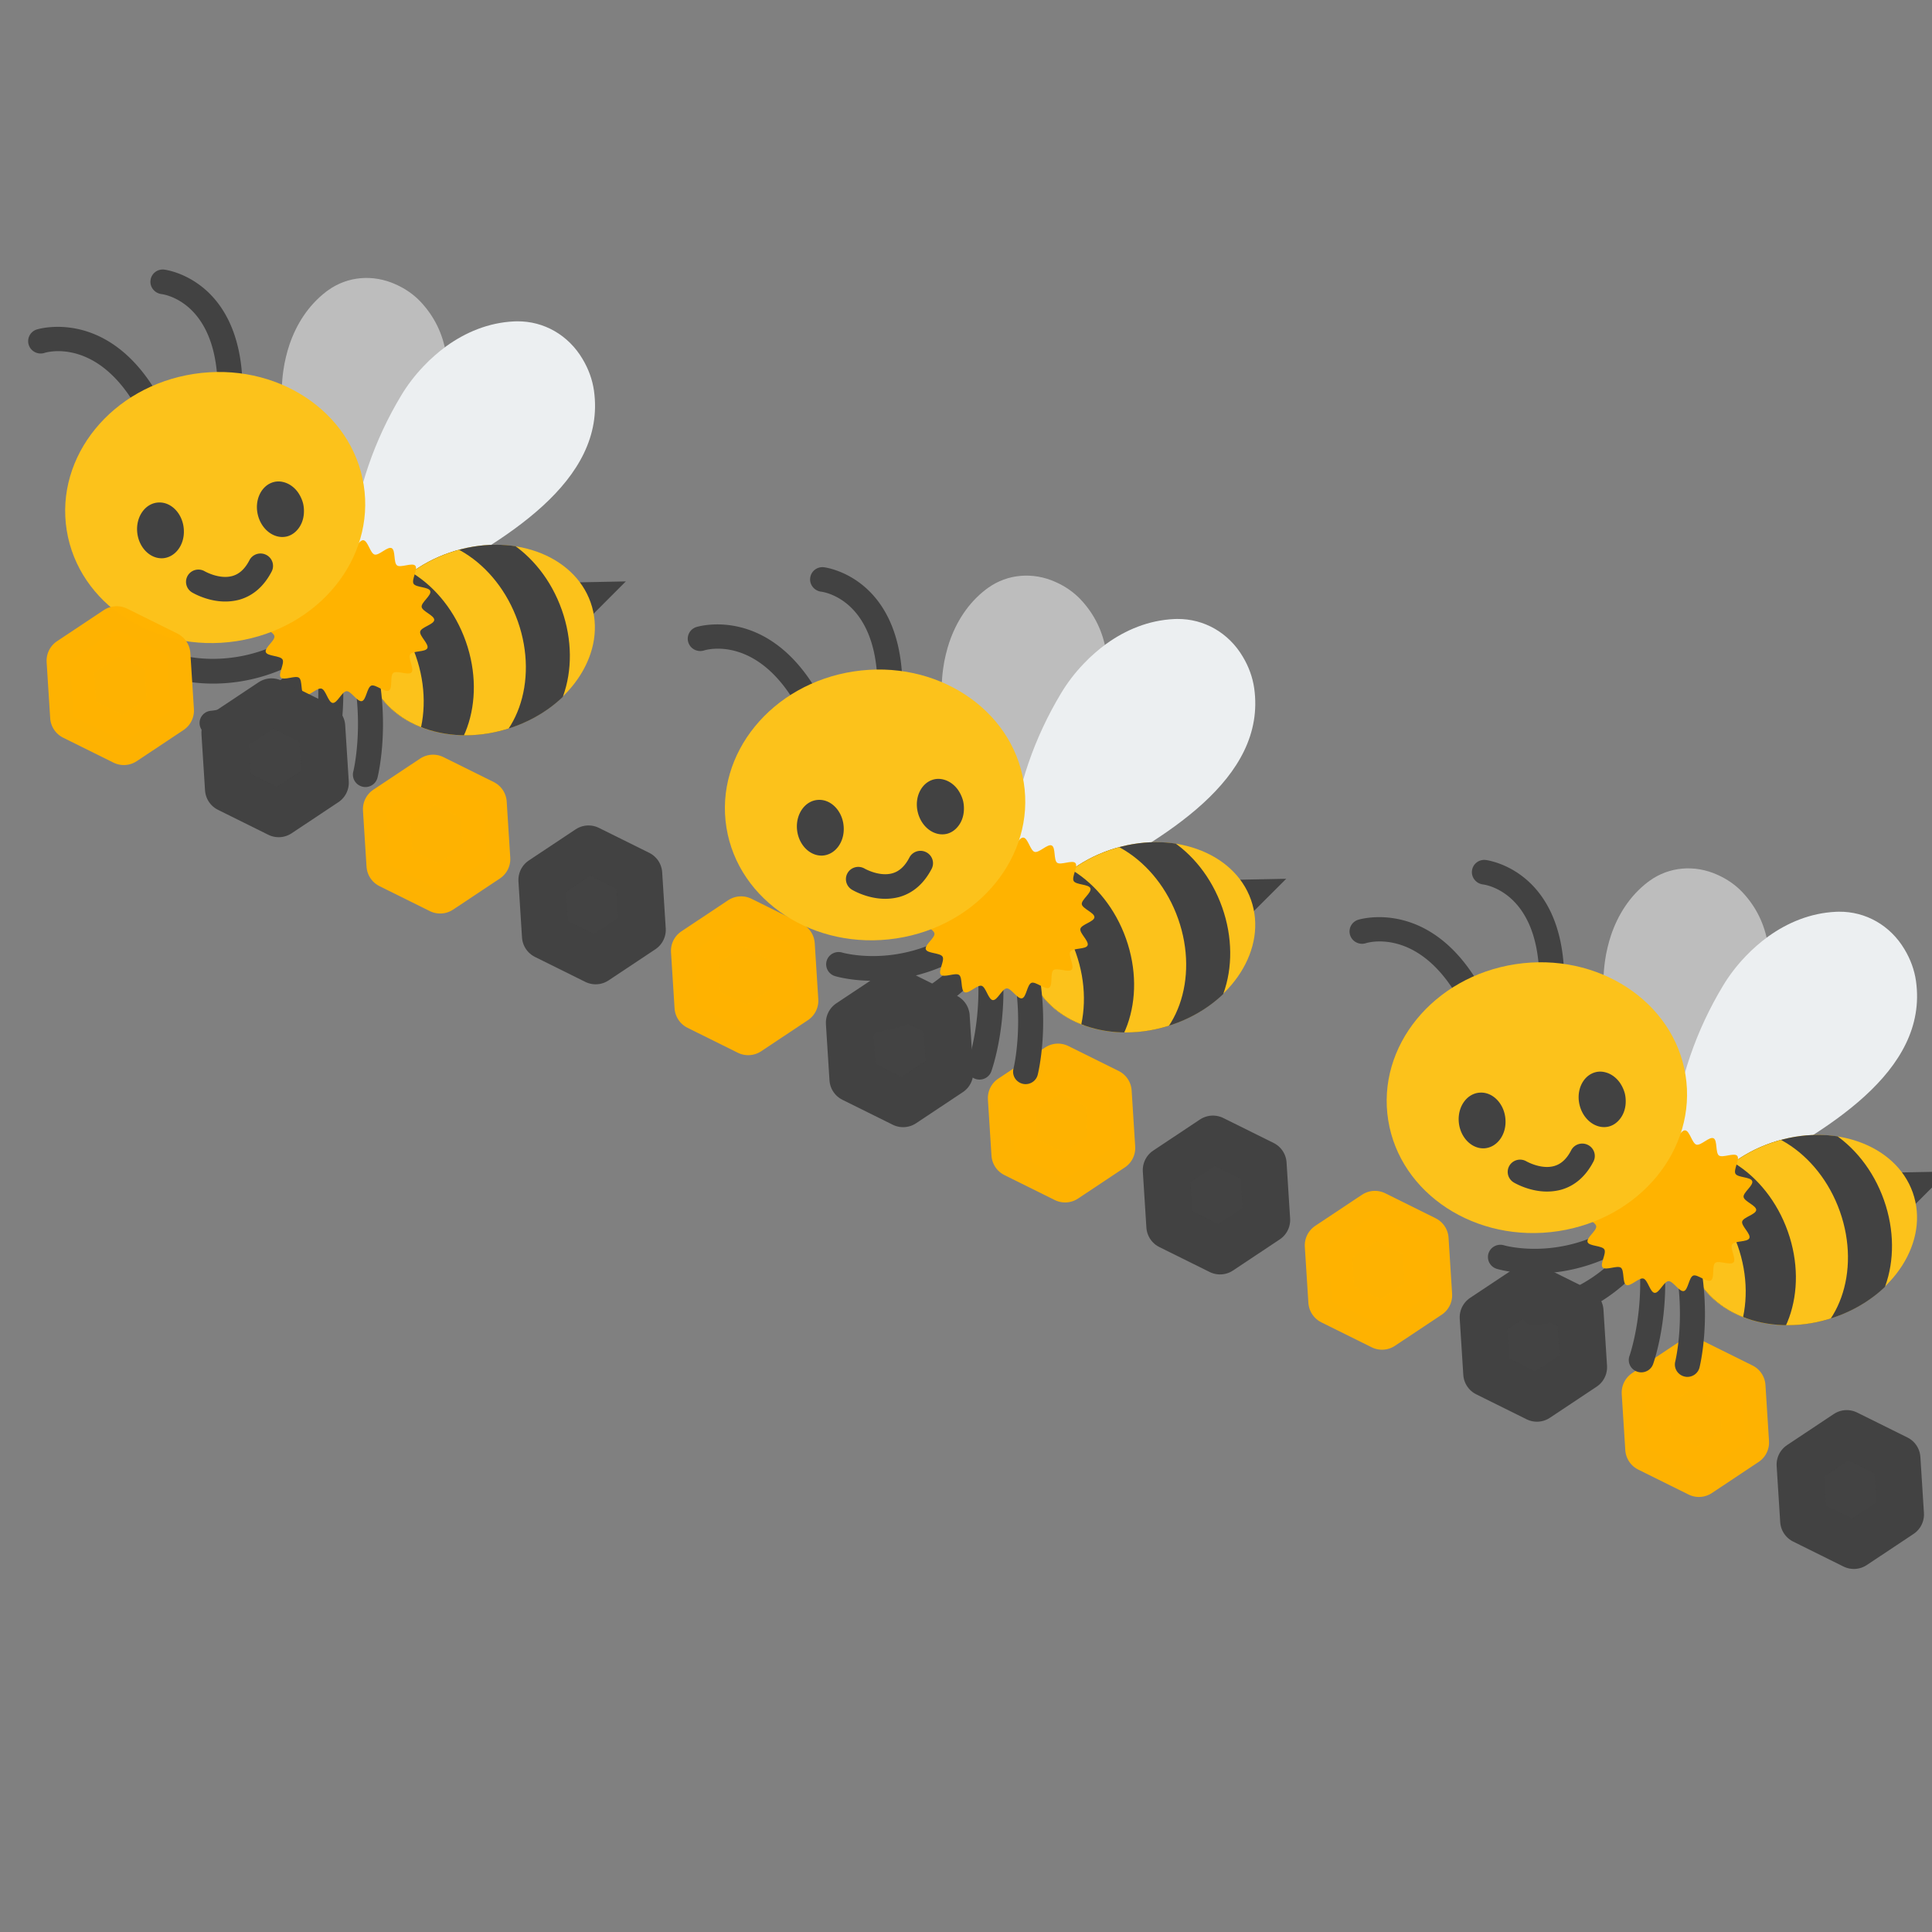 <?xml version="1.0" encoding="UTF-8" standalone="no"?>
<svg
   xmlns:dc="http://purl.org/dc/elements/1.1/"
   xmlns:cc="http://creativecommons.org/ns#"
   xmlns:rdf="http://www.w3.org/1999/02/22-rdf-syntax-ns#"
   xmlns:svg="http://www.w3.org/2000/svg"
   xmlns="http://www.w3.org/2000/svg"
   xmlns:xlink="http://www.w3.org/1999/xlink"
   xmlns:sodipodi="http://sodipodi.sourceforge.net/DTD/sodipodi-0.dtd"
   xmlns:inkscape="http://www.inkscape.org/namespaces/inkscape"
   width="1640.721"
   height="1640.721"
   version="1.1"
   id="svg36"
   sodipodi:docname="honeybee_b.svg"
   inkscape:version="0.92.3 (2405546, 2018-03-11)">
  <rect width="100%" height="100%" fill="#808080" stroke="none"/>
  <sodipodi:namedview
     pagecolor="#ffffff"
     bordercolor="#666666"
     borderopacity="1"
     objecttolerance="10"
     gridtolerance="10"
     guidetolerance="10"
     inkscape:pageopacity="0"
     inkscape:pageshadow="2"
     inkscape:window-width="1853"
     inkscape:window-height="1025"
     id="namedview38"
     showgrid="false"
     fit-margin-top="0"
     fit-margin-left="0"
     fit-margin-right="0"
     fit-margin-bottom="0"
     inkscape:zoom="0.32593203"
     inkscape:cx="-79.244672"
     inkscape:cy="688.39397"
     inkscape:window-x="67"
     inkscape:window-y="27"
     inkscape:window-maximized="1"
     inkscape:current-layer="g1225">
    <inkscape:grid
       type="xygrid"
       id="grid1001"
       originx="140.072"
       originy="-66.648" />
  </sodipodi:namedview>
  <defs
     id="defs5">
    <clipPath
       id="c">
      <use
         xlink:href="#e"
         id="use2"
         x="0"
         y="0"
         width="100%"
         height="100%"
         transform="matrix(1.24,0,0,1.202,-28.785,-1607.362)" />
    </clipPath>
    <clipPath
       id="c-7">
      <ellipse
         style="fill:#fcc21b"
         transform="rotate(-25.163)"
         ry="18.78"
         rx="23.42"
         cy="116.935"
         cx="52.967"
         id="use2-6" />
    </clipPath>
    <clipPath
       id="c-76">
      <ellipse
         id="use2-7"
         cx="52.967"
         cy="116.935"
         rx="23.42"
         ry="18.78"
         transform="rotate(-25.163)"
         style="fill:#fcc21b;stroke-width:1" />
    </clipPath>
    <clipPath
       id="c-0">
      <ellipse
         id="use2-9"
         cx="52.967"
         cy="116.935"
         rx="23.42"
         ry="18.78"
         transform="rotate(-25.163)"
         style="fill:#fcc21b;stroke-width:1" />
    </clipPath>
    <clipPath
       id="c-4">
      <ellipse
         id="use2-4"
         cx="52.967"
         cy="116.935"
         rx="23.42"
         ry="18.78"
         transform="rotate(-25.163)"
         style="fill:#fcc21b;stroke-width:1" />
    </clipPath>
    <clipPath
       id="c-8">
      <use
         xlink:href="#e-3"
         id="use2-5"
         x="0"
         y="0"
         width="100%"
         height="100%"
         transform="matrix(1.24,0,0,1.202,-28.785,-1607.362)" />
    </clipPath>
    <clipPath
       id="c-48">
      <use
         xlink:href="#e-30"
         id="use2-8"
         x="0"
         y="0"
         width="100%"
         height="100%"
         transform="matrix(1.24,0,0,1.202,-28.785,-1607.362)" />
    </clipPath>
    <clipPath
       id="c-48-2">
      <ellipse
         style="fill:#fcc21b;stroke-width:1"
         transform="rotate(-25.163)"
         ry="18.78"
         rx="23.42"
         cy="116.935"
         cx="52.968"
         id="use2-8-4" />
    </clipPath>
  </defs>
  <g
     id="g1225"
     transform="matrix(9.925,0,0,9.925,198.383,-13063.53)">
    <g
       id="g3164"
       transform="translate(0.618,-22.571)">
      <g
         transform="matrix(0.353,0.394,-0.377,0.338,522.246,864.395)"
         id="g2086">
        <g
           transform="matrix(0.919,-0.411,0.378,0.919,-515.532,196.194)"
           id="g2068">
          <g
             transform="matrix(0.946,-0.338,0.31,0.946,-425.095,100.881)"
             id="g2369">
            <path
               transform="translate(-4.8488239e-6,4.5118193e-6)"
               d="m 119.592,1401.036 -3.315,-5.84 8.728,-1.148 z m -74.213,-25.948 c -0.645,0 -1.275,-0.316 -1.67,-0.907 -7.881,-11.938 -16.077,-8.195 -16.158,-8.153 -1.008,0.482 -2.21,0.033 -2.678,-1.007 a 2.017,2.081 0 0 1 0.976,-2.762 c 0.113,-0.05 11.406,-5.241 21.191,9.584 a 2.012,2.075 0 0 1 -1.662,3.245 z m 12.584,-4.825 c -1,0 -1.871,-0.765 -2.001,-1.822 -1.734,-14.093 -10.229,-14.359 -10.592,-14.368 -1.105,-0.017 -2.009,-0.948 -2.001,-2.088 0,-1.14 0.887,-2.063 1.992,-2.071 0.202,0 12.398,0.175 14.601,17.995 0.137,1.14 -0.637,2.18 -1.75,2.329 -0.081,0.025 -0.161,0.025 -0.25,0.025 z"
               id="path7"
               inkscape:connector-curvature="0"
               style="fill:#424242;stroke-width:0.819" />
            <path
               style="fill:#bdbdbd;stroke-width:0.819"
               inkscape:connector-curvature="0"
               id="path9"
               d="m 72.144,1350.454 c 2.904,-2.687 6.929,-3.511 10.769,-2.188 1.646,0.557 3.09,1.389 4.308,2.479 10.196,9.143 4.695,26.165 -0.274,39.833 -0.032,0.083 -2.267,7.046 -4.671,7.587 -1.96,0.441 -4.235,-2.571 -4.235,-2.571 -0.105,-0.1 -2.525,-3.311 -2.791,-3.744 -4.316,-6.506 -7.195,-13.735 -8.583,-21.497 -0.307,-1.722 -0.452,-3.627 -0.379,-5.615 0.024,-0.765 0.081,-1.539 0.186,-2.313 0.089,-0.724 0.21,-1.448 0.363,-2.163 0.758,-3.453 2.307,-6.838 4.993,-9.509 z" />
            <path
               style="fill:#eceff1;stroke-width:0.819"
               inkscape:connector-curvature="0"
               id="path11"
               d="m 103.088,1352.31 c 4.324,-0.524 8.502,1.398 11.18,5.15 1.154,1.597 1.944,3.319 2.38,5.116 3.598,15.083 -12.027,26.955 -25.079,36.114 -0.081,0.058 -6.453,4.925 -8.986,3.819 -2.057,-0.898 -2.259,-5.158 -2.259,-5.158 -0.032,-0.158 -0.234,-4.692 -0.21,-5.258 0.121,-8.785 2.001,-17.288 5.574,-25.274 0.791,-1.772 1.847,-3.611 3.154,-5.366 0.5,-0.682 1.033,-1.348 1.613,-1.988 0.532,-0.599 1.089,-1.181 1.678,-1.73 2.839,-2.646 6.365,-4.7 10.479,-5.358 z" />
            <ellipse
               style="fill:#fcc21b;stroke-width:0.819"
               transform="matrix(0.9,-0.436,0.415,0.91,0,0)"
               ry="15.539"
               rx="19"
               cy="1310.644"
               cx="-490.362"
               id="e" />
            <g
               transform="matrix(0.807,0,0,0.832,23.22,1337.226)"
               id="g22"
               clip-path="url(#c)">
              <ellipse
                 style="fill:#424242"
                 id="ellipse14"
                 transform="rotate(-25.163)"
                 ry="23.42"
                 rx="18.78"
                 cy="116.728"
                 cx="52.291" />
              <ellipse
                 style="fill:#fcc21b"
                 id="ellipse16"
                 transform="rotate(-25.163)"
                 ry="23.42"
                 rx="18.78"
                 cy="116.041"
                 cx="43.179" />
              <ellipse
                 style="fill:#424242"
                 id="ellipse18"
                 transform="rotate(-25.163)"
                 ry="23.42"
                 rx="18.78"
                 cy="116.483"
                 cx="31.966" />
              <ellipse
                 style="fill:#fcc21b"
                 id="ellipse20"
                 transform="rotate(-25.163)"
                 ry="23.42"
                 rx="18.78"
                 cy="115.902"
                 cx="21.511" />
            </g>
            <path
               style="fill:#424242;stroke-width:0.819"
               inkscape:connector-curvature="0"
               id="path24"
               d="m 57.423,1418.723 c -1.984,0 -3.227,-0.241 -3.364,-0.266 a 2.02,2.083 0 0 1 -1.589,-2.446 2.022,2.086 0 0 1 2.364,-1.639 c 0.129,0.025 7.986,1.448 16.053,-4.151 0.92,-0.64 2.178,-0.391 2.799,0.566 0.621,0.957 0.379,2.246 -0.549,2.887 -6.147,4.268 -12.124,5.05 -15.714,5.05 z" />
            <path
               style="fill:#424242;stroke-width:0.819"
               inkscape:connector-curvature="0"
               id="path26"
               d="m 60.762,1427.292 c -0.96,0 -1.807,-0.707 -1.984,-1.714 -0.194,-1.131 0.532,-2.205 1.621,-2.413 0.129,-0.025 7.946,-1.647 13.487,-9.875 a 2.013,2.076 0 0 1 2.807,-0.524 c 0.912,0.657 1.145,1.947 0.508,2.895 -6.55,9.734 -15.698,11.531 -16.085,11.597 -0.113,0.025 -0.234,0.033 -0.355,0.033 z" />
            <path
               style="fill:#424242;stroke-width:0.819"
               inkscape:connector-curvature="0"
               id="path28"
               d="m 78.839,1433.291 a 2.013,2.077 0 0 1 -1.96,-2.571 c 0.024,-0.117 1.815,-7.995 -0.339,-17.687 a 2.017,2.08 0 0 1 1.517,-2.496 2.017,2.08 0 0 1 2.42,1.564 c 2.388,10.724 0.411,19.251 0.331,19.609 a 2.038,2.101 0 0 1 -1.968,1.581 z m 7.494,-0.058 c -0.097,0 -0.194,-0.01 -0.29,-0.025 a 2.019,2.082 0 0 1 -1.71,-2.354 c 0.016,-0.1 1.049,-8.128 -2.025,-17.57 -0.355,-1.09 0.218,-2.271 1.275,-2.637 1.065,-0.366 2.202,0.225 2.557,1.315 3.396,10.432 2.243,19.118 2.194,19.476 a 2.034,2.097 0 0 1 -2.001,1.797 z" />
            <path
               style="fill:#ffb300;stroke-width:0.819"
               inkscape:connector-curvature="0"
               id="path30"
               d="m 90.859,1398.216 c -0.444,-0.624 0.508,-2.546 -0.024,-3.053 -0.549,-0.516 -2.315,0.657 -2.944,0.275 -0.637,-0.391 -0.468,-2.546 -1.162,-2.804 -0.694,-0.258 -1.904,1.506 -2.638,1.381 -0.726,-0.125 -1.307,-2.205 -2.049,-2.205 -0.734,0 -1.299,2.088 -2.033,2.221 -0.718,0.125 -1.92,-1.647 -2.63,-1.398 -0.686,0.241 -0.589,2.404 -1.258,2.77 -0.645,0.349 -2.315,-0.965 -2.92,-0.507 -0.605,0.458 0.113,2.496 -0.395,3.028 -0.532,0.549 -2.509,-0.191 -2.936,0.416 -0.444,0.624 0.847,2.338 0.516,3.003 -0.339,0.691 -2.436,0.624 -2.662,1.348 -0.226,0.732 1.533,1.922 1.436,2.671 -0.097,0.757 -2.097,1.431 -2.065,2.188 0.032,0.765 2.081,1.231 2.251,1.972 0.169,0.74 -1.436,2.122 -1.121,2.82 0.307,0.682 2.372,0.308 2.815,0.932 0.444,0.624 -0.508,2.546 0.024,3.053 0.549,0.516 2.315,-0.657 2.944,-0.275 0.637,0.391 0.468,2.546 1.162,2.804 0.694,0.258 1.904,-1.506 2.638,-1.381 0.726,0.125 1.307,2.205 2.049,2.205 0.734,0 1.299,-2.088 2.033,-2.221 0.718,-0.125 1.92,1.647 2.63,1.398 0.686,-0.241 0.589,-2.404 1.258,-2.77 0.645,-0.349 2.315,0.965 2.92,0.507 0.605,-0.458 -0.113,-2.496 0.395,-3.028 0.532,-0.549 2.509,0.191 2.936,-0.416 0.444,-0.624 -0.847,-2.338 -0.516,-3.003 0.339,-0.691 2.436,-0.624 2.662,-1.348 0.226,-0.732 -1.533,-1.922 -1.436,-2.671 0.097,-0.757 2.097,-1.431 2.065,-2.188 -0.032,-0.765 -2.081,-1.231 -2.251,-1.972 -0.169,-0.74 1.436,-2.121 1.121,-2.82 -0.307,-0.691 -2.372,-0.308 -2.815,-0.932 z" />
            <ellipse
               style="fill:#fcc21b;stroke-width:0.819"
               id="ellipse32"
               transform="matrix(0.964,-0.264,0.249,0.968,0,0)"
               ry="22.792"
               rx="24.412"
               cy="1355.681"
               cx="-290.39" />
            <path
               style="fill:#424242;stroke-width:0.819"
               inkscape:connector-curvature="0"
               id="path34"
               d="m 59.834,1404.622 c -2.331,0 -4.211,-0.857 -4.493,-0.99 a 2.017,2.081 0 0 1 -0.976,-2.762 2.009,2.072 0 0 1 2.67,-1.007 c 0.065,0.025 2.509,1.131 4.533,0.283 1.089,-0.458 1.896,-1.423 2.468,-2.953 a 2.017,2.08 0 0 1 2.614,-1.19 c 1.041,0.416 1.557,1.622 1.154,2.696 -0.992,2.629 -2.589,4.418 -4.743,5.316 -1.113,0.441 -2.21,0.607 -3.227,0.607 z m 6.792,-20.982 c 0.565,-0.225 1.145,-0.25 1.718,-0.141 0.871,0.166 1.71,0.674 2.372,1.456 0.403,0.491 0.75,1.073 0.992,1.739 0.186,0.549 0.274,1.098 0.298,1.639 0.048,1.057 -0.21,2.047 -0.718,2.829 -0.387,0.607 -0.92,1.098 -1.589,1.364 -1.944,0.749 -4.211,-0.607 -5.066,-3.062 -0.855,-2.438 0.048,-5.058 1.992,-5.824 z m -16.65,14.784 c -2.057,0.308 -4.09,-1.506 -4.517,-4.085 -0.419,-2.554 0.912,-4.908 2.985,-5.216 2.057,-0.325 4.09,1.506 4.501,4.077 0.428,2.562 -0.912,4.892 -2.969,5.225 z" />
          </g>
        </g>
      </g>
      <g
         transform="rotate(24.912,67.173,1415.725)"
         id="g2169">
        <path
           transform="rotate(0.062,-1162737.9,38924.239)"
           d="m -19.848,177.938 -4.804,-0.117 -2.301,-4.219 2.503,-4.102 4.804,0.117 2.301,4.219 z"
           inkscape:randomized="0"
           inkscape:rounded="0"
           inkscape:flatsided="true"
           sodipodi:arg2="1.5950484"
           sodipodi:arg1="1.0714496"
           sodipodi:r2="4.1616297"
           sodipodi:r1="4.8054361"
           sodipodi:cy="173.71979"
           sodipodi:cx="-22.148722"
           sodipodi:sides="6"
           id="path868-5-7-4"
           style="opacity:0.99;fill:#ffb300;fill-opacity:1;stroke:#ffb300;stroke-width:4;stroke-linecap:round;stroke-linejoin:round;stroke-miterlimit:4;stroke-dasharray:none;stroke-dashoffset:0;stroke-opacity:1"
           sodipodi:type="star" />
        <path
           transform="rotate(0.062,-1162658.3,41469.394)"
           d="m -52.503,177.938 -4.804,-0.117 -2.301,-4.219 2.503,-4.102 4.804,0.117 2.301,4.219 z"
           inkscape:randomized="0"
           inkscape:rounded="0"
           inkscape:flatsided="true"
           sodipodi:arg2="1.5950484"
           sodipodi:arg1="1.0714496"
           sodipodi:r2="4.1616297"
           sodipodi:r1="4.8054361"
           sodipodi:cy="173.71979"
           sodipodi:cx="-54.804024"
           sodipodi:sides="6"
           id="path868-6-8-9"
           style="opacity:0.99;fill:#ffb300;fill-opacity:1;stroke:#ffb300;stroke-width:4;stroke-linecap:round;stroke-linejoin:round;stroke-miterlimit:4;stroke-dasharray:none;stroke-dashoffset:0;stroke-opacity:1"
           sodipodi:type="star" />
        <path
           transform="rotate(0.062,-1162644.1,82609.08)"
           d="m -52.503,177.938 -4.804,-0.117 -2.301,-4.219 2.503,-4.102 4.804,0.117 2.301,4.219 z"
           inkscape:randomized="0"
           inkscape:rounded="0"
           inkscape:flatsided="true"
           sodipodi:arg2="1.5950484"
           sodipodi:arg1="1.0714496"
           sodipodi:r2="4.1616297"
           sodipodi:r1="4.8054361"
           sodipodi:cy="173.71979"
           sodipodi:cx="-54.804024"
           sodipodi:sides="6"
           id="path868-6-6-1-0"
           style="opacity:0.99;fill:#424242;fill-opacity:0.992;stroke:#424242;stroke-width:4;stroke-linecap:round;stroke-linejoin:round;stroke-miterlimit:4;stroke-dasharray:none;stroke-dashoffset:0;stroke-opacity:1"
           sodipodi:type="star" />
        <path
           transform="rotate(0.062,-1162683.2,85154.61)"
           d="m -85.158,177.939 -4.804,-0.117 -2.301,-4.219 2.503,-4.102 4.804,0.117 2.301,4.219 z"
           inkscape:randomized="0"
           inkscape:rounded="0"
           inkscape:flatsided="true"
           sodipodi:arg2="1.5950484"
           sodipodi:arg1="1.0714496"
           sodipodi:r2="4.1616311"
           sodipodi:r1="4.805438"
           sodipodi:cy="173.71992"
           sodipodi:cx="-87.45932"
           sodipodi:sides="6"
           id="path868-3-3-6-7-9-9"
           style="opacity:0.99;fill:#424242;fill-opacity:0.992;stroke:#424242;stroke-width:4;stroke-linecap:round;stroke-linejoin:round;stroke-miterlimit:4;stroke-dasharray:none;stroke-dashoffset:0;stroke-opacity:1"
           sodipodi:type="star" />
        <path
           transform="rotate(0.062,-1162620.5,151175.25)"
           d="m -52.503,177.938 -4.804,-0.117 -2.301,-4.219 2.503,-4.102 4.804,0.117 2.301,4.219 z"
           inkscape:randomized="0"
           inkscape:rounded="0"
           inkscape:flatsided="true"
           sodipodi:arg2="1.5950484"
           sodipodi:arg1="1.0714496"
           sodipodi:r2="4.1616297"
           sodipodi:r1="4.8054361"
           sodipodi:cy="173.71979"
           sodipodi:cx="-54.804024"
           sodipodi:sides="6"
           id="path868-6-8-3-1"
           style="opacity:0.99;fill:#ffb300;fill-opacity:1;stroke:#ffb300;stroke-width:4;stroke-linecap:round;stroke-linejoin:round;stroke-miterlimit:4;stroke-dasharray:none;stroke-dashoffset:0;stroke-opacity:1"
           sodipodi:type="star" />
        <path
           transform="rotate(0.062,-1162671.9,156266.23)"
           d="m -117.814,177.938 -4.804,-0.117 -2.301,-4.219 2.503,-4.102 4.804,0.117 2.301,4.219 z"
           inkscape:randomized="0"
           inkscape:rounded="0"
           inkscape:flatsided="true"
           sodipodi:arg2="1.5950484"
           sodipodi:arg1="1.0714496"
           sodipodi:r2="4.1616297"
           sodipodi:r1="4.8054361"
           sodipodi:cy="173.71979"
           sodipodi:cx="-120.11463"
           sodipodi:sides="6"
           id="path868-7-9-2-7"
           style="opacity:0.99;fill:#ffb300;fill-opacity:1;stroke:#ffb300;stroke-width:4;stroke-linecap:round;stroke-linejoin:round;stroke-miterlimit:4;stroke-dasharray:none;stroke-dashoffset:0;stroke-opacity:1"
           sodipodi:type="star" />
        <path
           transform="rotate(0.062,-1162594.6,148629.79)"
           d="m -19.848,177.938 -4.804,-0.117 -2.301,-4.219 2.503,-4.102 4.804,0.117 2.301,4.219 z"
           inkscape:randomized="0"
           inkscape:rounded="0"
           inkscape:flatsided="true"
           sodipodi:arg2="1.5950484"
           sodipodi:arg1="1.0714496"
           sodipodi:r2="4.1616297"
           sodipodi:r1="4.8054361"
           sodipodi:cy="173.71979"
           sodipodi:cx="-22.148722"
           sodipodi:sides="6"
           id="path868-5-7-0-7"
           style="opacity:0.99;fill:#ffb300;fill-opacity:1;stroke:#ffb300;stroke-width:4;stroke-linecap:round;stroke-linejoin:round;stroke-miterlimit:4;stroke-dasharray:none;stroke-dashoffset:0;stroke-opacity:1"
           sodipodi:type="star" />
        <path
           transform="rotate(0.062,-1162646.2,153720.71)"
           d="m -85.158,177.939 -4.804,-0.117 -2.301,-4.219 2.503,-4.102 4.804,0.117 2.301,4.219 z"
           inkscape:randomized="0"
           inkscape:rounded="0"
           inkscape:flatsided="true"
           sodipodi:arg2="1.5950484"
           sodipodi:arg1="1.0714496"
           sodipodi:r2="4.1616311"
           sodipodi:r1="4.805438"
           sodipodi:cy="173.71992"
           sodipodi:cx="-87.45932"
           sodipodi:sides="6"
           id="path868-3-3-6-3-6-1"
           style="opacity:0.99;fill:#ffb300;fill-opacity:1;stroke:#ffb300;stroke-width:4;stroke-linecap:round;stroke-linejoin:round;stroke-miterlimit:4;stroke-dasharray:none;stroke-dashoffset:0;stroke-opacity:1"
           sodipodi:type="star" />
        <path
           transform="rotate(0.062,-1162683.5,199951.4)"
           d="m -150.469,177.938 -4.804,-0.117 -2.301,-4.219 2.503,-4.102 4.804,0.117 2.301,4.219 z"
           inkscape:randomized="0"
           inkscape:rounded="0"
           inkscape:flatsided="true"
           sodipodi:arg2="1.5950484"
           sodipodi:arg1="1.0714496"
           sodipodi:r2="4.1616297"
           sodipodi:r1="4.8054361"
           sodipodi:cy="173.71979"
           sodipodi:cx="-152.76991"
           sodipodi:sides="6"
           id="path868-2-6-1-1"
           style="opacity:0.99;fill:#424242;fill-opacity:0.992;stroke:#424242;stroke-width:4;stroke-linecap:round;stroke-linejoin:round;stroke-miterlimit:4;stroke-dasharray:none;stroke-dashoffset:0;stroke-opacity:1"
           sodipodi:type="star" />
        <path
           transform="rotate(0.062,-1162606.1,192314.91)"
           d="m -52.503,177.938 -4.804,-0.117 -2.301,-4.219 2.503,-4.102 4.804,0.117 2.301,4.219 z"
           inkscape:randomized="0"
           inkscape:rounded="0"
           inkscape:flatsided="true"
           sodipodi:arg2="1.5950484"
           sodipodi:arg1="1.0714496"
           sodipodi:r2="4.1616297"
           sodipodi:r1="4.8054361"
           sodipodi:cy="173.71979"
           sodipodi:cx="-54.804024"
           sodipodi:sides="6"
           id="path868-6-6-1-5-5"
           style="opacity:0.99;fill:#424242;fill-opacity:0.992;stroke:#424242;stroke-width:4;stroke-linecap:round;stroke-linejoin:round;stroke-miterlimit:4;stroke-dasharray:none;stroke-dashoffset:0;stroke-opacity:1"
           sodipodi:type="star" />
        <path
           transform="rotate(0.062,-1162657.8,197405.88)"
           d="m -117.814,177.938 -4.804,-0.117 -2.301,-4.219 2.503,-4.102 4.804,0.117 2.301,4.219 z"
           inkscape:randomized="0"
           inkscape:rounded="0"
           inkscape:flatsided="true"
           sodipodi:arg2="1.5950484"
           sodipodi:arg1="1.0714496"
           sodipodi:r2="4.1616297"
           sodipodi:r1="4.8054361"
           sodipodi:cy="173.71979"
           sodipodi:cx="-120.11463"
           sodipodi:sides="6"
           id="path868-7-1-2-5-9"
           style="opacity:0.99;fill:#424242;fill-opacity:0.992;stroke:#424242;stroke-width:4;stroke-linecap:round;stroke-linejoin:round;stroke-miterlimit:4;stroke-dasharray:none;stroke-dashoffset:0;stroke-opacity:1"
           sodipodi:type="star" />
        <path
           transform="rotate(0.062,-1162631.8,194860.39)"
           d="m -85.158,177.939 -4.804,-0.117 -2.301,-4.219 2.503,-4.102 4.804,0.117 2.301,4.219 z"
           inkscape:randomized="0"
           inkscape:rounded="0"
           inkscape:flatsided="true"
           sodipodi:arg2="1.5950484"
           sodipodi:arg1="1.0714496"
           sodipodi:r2="4.1616311"
           sodipodi:r1="4.805438"
           sodipodi:cy="173.71992"
           sodipodi:cx="-87.45932"
           sodipodi:sides="6"
           id="path868-3-3-6-7-9-4-7"
           style="opacity:0.99;fill:#424242;fill-opacity:0.992;stroke:#424242;stroke-width:4;stroke-linecap:round;stroke-linejoin:round;stroke-miterlimit:4;stroke-dasharray:none;stroke-dashoffset:0;stroke-opacity:1"
           sodipodi:type="star" />
      </g>
      <g
         transform="matrix(0.48,0.223,-0.213,0.459,322.682,753.818)"
         id="g2086-9">
        <g
           id="g2068-7">
          <g
             transform="matrix(0.946,-0.338,0.31,0.946,-425.095,100.881)"
             id="g2369-5">
            <path
               transform="translate(-4.8488239e-6,4.5118193e-6)"
               d="m 119.592,1401.036 -3.315,-5.84 8.728,-1.148 z m -74.213,-25.948 c -0.645,0 -1.275,-0.316 -1.67,-0.907 -7.881,-11.938 -16.077,-8.195 -16.158,-8.153 -1.008,0.482 -2.21,0.033 -2.678,-1.007 a 2.017,2.081 0 0 1 0.976,-2.762 c 0.113,-0.05 11.406,-5.241 21.191,9.584 a 2.012,2.075 0 0 1 -1.662,3.245 z m 12.584,-4.825 c -1,0 -1.871,-0.765 -2.001,-1.822 -1.734,-14.093 -10.229,-14.359 -10.592,-14.368 -1.105,-0.017 -2.009,-0.948 -2.001,-2.088 0,-1.14 0.887,-2.063 1.992,-2.071 0.202,0 12.398,0.175 14.601,17.995 0.137,1.14 -0.637,2.18 -1.75,2.329 -0.081,0.025 -0.161,0.025 -0.25,0.025 z"
               id="path7-3"
               inkscape:connector-curvature="0"
               style="fill:#424242;stroke-width:0.819" />
            <path
               style="fill:#bdbdbd;stroke-width:0.819"
               inkscape:connector-curvature="0"
               id="path9-8"
               d="m 72.144,1350.454 c 2.904,-2.687 6.929,-3.511 10.769,-2.188 1.646,0.557 3.09,1.389 4.308,2.479 10.196,9.143 4.695,26.165 -0.274,39.833 -0.032,0.083 -2.267,7.046 -4.671,7.587 -1.96,0.441 -4.235,-2.571 -4.235,-2.571 -0.105,-0.1 -2.525,-3.311 -2.791,-3.744 -4.316,-6.506 -7.195,-13.735 -8.583,-21.497 -0.307,-1.722 -0.452,-3.627 -0.379,-5.615 0.024,-0.765 0.081,-1.539 0.186,-2.313 0.089,-0.724 0.21,-1.448 0.363,-2.163 0.758,-3.453 2.307,-6.838 4.993,-9.509 z" />
            <path
               style="fill:#eceff1;stroke-width:0.819"
               inkscape:connector-curvature="0"
               id="path11-8"
               d="m 103.088,1352.31 c 4.324,-0.524 8.502,1.398 11.18,5.15 1.154,1.597 1.944,3.319 2.38,5.116 3.598,15.083 -12.027,26.955 -25.079,36.114 -0.081,0.058 -6.453,4.925 -8.986,3.819 -2.057,-0.898 -2.259,-5.158 -2.259,-5.158 -0.032,-0.158 -0.234,-4.692 -0.21,-5.258 0.121,-8.785 2.001,-17.288 5.574,-25.274 0.791,-1.772 1.847,-3.611 3.154,-5.366 0.5,-0.682 1.033,-1.348 1.613,-1.988 0.532,-0.599 1.089,-1.181 1.678,-1.73 2.839,-2.646 6.365,-4.7 10.479,-5.358 z" />
            <ellipse
               style="fill:#fcc21b;stroke-width:0.819"
               transform="matrix(0.9,-0.436,0.415,0.91,0,0)"
               ry="15.539"
               rx="19"
               cy="1310.644"
               cx="-490.362"
               id="e-3" />
            <g
               transform="matrix(0.807,0,0,0.832,23.22,1337.226)"
               id="g22-1"
               clip-path="url(#c-8)">
              <ellipse
                 style="fill:#424242"
                 id="ellipse14-8"
                 transform="rotate(-25.163)"
                 ry="23.42"
                 rx="18.78"
                 cy="116.728"
                 cx="52.291" />
              <ellipse
                 style="fill:#fcc21b"
                 id="ellipse16-9"
                 transform="rotate(-25.163)"
                 ry="23.42"
                 rx="18.78"
                 cy="116.041"
                 cx="43.179" />
              <ellipse
                 style="fill:#424242"
                 id="ellipse18-6"
                 transform="rotate(-25.163)"
                 ry="23.42"
                 rx="18.78"
                 cy="116.483"
                 cx="31.966" />
              <ellipse
                 style="fill:#fcc21b"
                 id="ellipse20-4"
                 transform="rotate(-25.163)"
                 ry="23.42"
                 rx="18.78"
                 cy="115.902"
                 cx="21.511" />
            </g>
            <path
               style="fill:#424242;stroke-width:0.819"
               inkscape:connector-curvature="0"
               id="path24-3"
               d="m 57.423,1418.723 c -1.984,0 -3.227,-0.241 -3.364,-0.266 a 2.02,2.083 0 0 1 -1.589,-2.446 2.022,2.086 0 0 1 2.364,-1.639 c 0.129,0.025 7.986,1.448 16.053,-4.151 0.92,-0.64 2.178,-0.391 2.799,0.566 0.621,0.957 0.379,2.246 -0.549,2.887 -6.147,4.268 -12.124,5.05 -15.714,5.05 z" />
            <path
               style="fill:#424242;stroke-width:0.819"
               inkscape:connector-curvature="0"
               id="path26-3"
               d="m 60.762,1427.292 c -0.96,0 -1.807,-0.707 -1.984,-1.714 -0.194,-1.131 0.532,-2.205 1.621,-2.413 0.129,-0.025 7.946,-1.647 13.487,-9.875 a 2.013,2.076 0 0 1 2.807,-0.524 c 0.912,0.657 1.145,1.947 0.508,2.895 -6.55,9.734 -15.698,11.531 -16.085,11.597 -0.113,0.025 -0.234,0.033 -0.355,0.033 z" />
            <path
               style="fill:#424242;stroke-width:0.819"
               inkscape:connector-curvature="0"
               id="path28-3"
               d="m 78.839,1433.291 a 2.013,2.077 0 0 1 -1.96,-2.571 c 0.024,-0.117 1.815,-7.995 -0.339,-17.687 a 2.017,2.08 0 0 1 1.517,-2.496 2.017,2.08 0 0 1 2.42,1.564 c 2.388,10.724 0.411,19.251 0.331,19.609 a 2.038,2.101 0 0 1 -1.968,1.581 z m 7.494,-0.058 c -0.097,0 -0.194,-0.01 -0.29,-0.025 a 2.019,2.082 0 0 1 -1.71,-2.354 c 0.016,-0.1 1.049,-8.128 -2.025,-17.57 -0.355,-1.09 0.218,-2.271 1.275,-2.637 1.065,-0.366 2.202,0.225 2.557,1.315 3.396,10.432 2.243,19.118 2.194,19.476 a 2.034,2.097 0 0 1 -2.001,1.797 z" />
            <path
               style="fill:#ffb300;stroke-width:0.819"
               inkscape:connector-curvature="0"
               id="path30-8"
               d="m 90.859,1398.216 c -0.444,-0.624 0.508,-2.546 -0.024,-3.053 -0.549,-0.516 -2.315,0.657 -2.944,0.275 -0.637,-0.391 -0.468,-2.546 -1.162,-2.804 -0.694,-0.258 -1.904,1.506 -2.638,1.381 -0.726,-0.125 -1.307,-2.205 -2.049,-2.205 -0.734,0 -1.299,2.088 -2.033,2.221 -0.718,0.125 -1.92,-1.647 -2.63,-1.398 -0.686,0.241 -0.589,2.404 -1.258,2.77 -0.645,0.349 -2.315,-0.965 -2.92,-0.507 -0.605,0.458 0.113,2.496 -0.395,3.028 -0.532,0.549 -2.509,-0.191 -2.936,0.416 -0.444,0.624 0.847,2.338 0.516,3.003 -0.339,0.691 -2.436,0.624 -2.662,1.348 -0.226,0.732 1.533,1.922 1.436,2.671 -0.097,0.757 -2.097,1.431 -2.065,2.188 0.032,0.765 2.081,1.231 2.251,1.972 0.169,0.74 -1.436,2.122 -1.121,2.82 0.307,0.682 2.372,0.308 2.815,0.932 0.444,0.624 -0.508,2.546 0.024,3.053 0.549,0.516 2.315,-0.657 2.944,-0.275 0.637,0.391 0.468,2.546 1.162,2.804 0.694,0.258 1.904,-1.506 2.638,-1.381 0.726,0.125 1.307,2.205 2.049,2.205 0.734,0 1.299,-2.088 2.033,-2.221 0.718,-0.125 1.92,1.647 2.63,1.398 0.686,-0.241 0.589,-2.404 1.258,-2.77 0.645,-0.349 2.315,0.965 2.92,0.507 0.605,-0.458 -0.113,-2.496 0.395,-3.028 0.532,-0.549 2.509,0.191 2.936,-0.416 0.444,-0.624 -0.847,-2.338 -0.516,-3.003 0.339,-0.691 2.436,-0.624 2.662,-1.348 0.226,-0.732 -1.533,-1.922 -1.436,-2.671 0.097,-0.757 2.097,-1.431 2.065,-2.188 -0.032,-0.765 -2.081,-1.231 -2.251,-1.972 -0.169,-0.74 1.436,-2.121 1.121,-2.82 -0.307,-0.691 -2.372,-0.308 -2.815,-0.932 z" />
            <ellipse
               style="fill:#fcc21b;stroke-width:0.819"
               id="ellipse32-6"
               transform="matrix(0.964,-0.264,0.249,0.968,0,0)"
               ry="22.792"
               rx="24.412"
               cy="1355.681"
               cx="-290.39" />
            <path
               style="fill:#424242;stroke-width:0.819"
               inkscape:connector-curvature="0"
               id="path34-0"
               d="m 59.834,1404.622 c -2.331,0 -4.211,-0.857 -4.493,-0.99 a 2.017,2.081 0 0 1 -0.976,-2.762 2.009,2.072 0 0 1 2.67,-1.007 c 0.065,0.025 2.509,1.131 4.533,0.283 1.089,-0.458 1.896,-1.423 2.468,-2.953 a 2.017,2.08 0 0 1 2.614,-1.19 c 1.041,0.416 1.557,1.622 1.154,2.696 -0.992,2.629 -2.589,4.418 -4.743,5.316 -1.113,0.441 -2.21,0.607 -3.227,0.607 z m 6.792,-20.982 c 0.565,-0.225 1.145,-0.25 1.718,-0.141 0.871,0.166 1.71,0.674 2.372,1.456 0.403,0.491 0.75,1.073 0.992,1.739 0.186,0.549 0.274,1.098 0.298,1.639 0.048,1.057 -0.21,2.047 -0.718,2.829 -0.387,0.607 -0.92,1.098 -1.589,1.364 -1.944,0.749 -4.211,-0.607 -5.066,-3.062 -0.855,-2.438 0.048,-5.058 1.992,-5.824 z m -16.65,14.784 c -2.057,0.308 -4.09,-1.506 -4.517,-4.085 -0.419,-2.554 0.912,-4.908 2.985,-5.216 2.057,-0.325 4.09,1.506 4.501,4.077 0.428,2.562 -0.912,4.892 -2.969,5.225 z" />
          </g>
        </g>
      </g>
      <g
         transform="matrix(0.48,0.223,-0.213,0.459,379.308,778.867)"
         id="g2086-8">
        <g
           id="g2068-9">
          <g
             transform="matrix(0.946,-0.338,0.31,0.946,-425.095,100.881)"
             id="g2369-7">
            <path
               transform="translate(-4.8488239e-6,4.5118193e-6)"
               d="m 119.592,1401.036 -3.315,-5.84 8.728,-1.148 z m -74.213,-25.948 c -0.645,0 -1.275,-0.316 -1.67,-0.907 -7.881,-11.938 -16.077,-8.195 -16.158,-8.153 -1.008,0.482 -2.21,0.033 -2.678,-1.007 a 2.017,2.081 0 0 1 0.976,-2.762 c 0.113,-0.05 11.406,-5.241 21.191,9.584 a 2.012,2.075 0 0 1 -1.662,3.245 z m 12.584,-4.825 c -1,0 -1.871,-0.765 -2.001,-1.822 -1.734,-14.093 -10.229,-14.359 -10.592,-14.368 -1.105,-0.017 -2.009,-0.948 -2.001,-2.088 0,-1.14 0.887,-2.063 1.992,-2.071 0.202,0 12.398,0.175 14.601,17.995 0.137,1.14 -0.637,2.18 -1.75,2.329 -0.081,0.025 -0.161,0.025 -0.25,0.025 z"
               id="path7-7"
               inkscape:connector-curvature="0"
               style="fill:#424242;stroke-width:0.819" />
            <path
               style="fill:#bdbdbd;stroke-width:0.819"
               inkscape:connector-curvature="0"
               id="path9-6"
               d="m 72.144,1350.454 c 2.904,-2.687 6.929,-3.511 10.769,-2.188 1.646,0.557 3.09,1.389 4.308,2.479 10.196,9.143 4.695,26.165 -0.274,39.833 -0.032,0.083 -2.267,7.046 -4.671,7.587 -1.96,0.441 -4.235,-2.571 -4.235,-2.571 -0.105,-0.1 -2.525,-3.311 -2.791,-3.744 -4.316,-6.506 -7.195,-13.735 -8.583,-21.497 -0.307,-1.722 -0.452,-3.627 -0.379,-5.615 0.024,-0.765 0.081,-1.539 0.186,-2.313 0.089,-0.724 0.21,-1.448 0.363,-2.163 0.758,-3.453 2.307,-6.838 4.993,-9.509 z" />
            <path
               style="fill:#eceff1;stroke-width:0.819"
               inkscape:connector-curvature="0"
               id="path11-4"
               d="m 103.088,1352.31 c 4.324,-0.524 8.502,1.398 11.18,5.15 1.154,1.597 1.944,3.319 2.38,5.116 3.598,15.083 -12.027,26.955 -25.079,36.114 -0.081,0.058 -6.453,4.925 -8.986,3.819 -2.057,-0.898 -2.259,-5.158 -2.259,-5.158 -0.032,-0.158 -0.234,-4.692 -0.21,-5.258 0.121,-8.785 2.001,-17.288 5.574,-25.274 0.791,-1.772 1.847,-3.611 3.154,-5.366 0.5,-0.682 1.033,-1.348 1.613,-1.988 0.532,-0.599 1.089,-1.181 1.678,-1.73 2.839,-2.646 6.365,-4.7 10.479,-5.358 z" />
            <ellipse
               style="fill:#fcc21b;stroke-width:0.819"
               transform="matrix(0.9,-0.436,0.415,0.91,0,0)"
               ry="15.539"
               rx="19"
               cy="1310.644"
               cx="-490.362"
               id="e-30" />
            <g
               transform="matrix(0.807,0,0,0.832,23.22,1337.226)"
               id="g22-3"
               clip-path="url(#c-48)">
              <ellipse
                 style="fill:#424242"
                 id="ellipse14-0"
                 transform="rotate(-25.163)"
                 ry="23.42"
                 rx="18.78"
                 cy="116.728"
                 cx="52.291" />
              <ellipse
                 style="fill:#fcc21b"
                 id="ellipse16-92"
                 transform="rotate(-25.163)"
                 ry="23.42"
                 rx="18.78"
                 cy="116.041"
                 cx="43.179" />
              <ellipse
                 style="fill:#424242"
                 id="ellipse18-5"
                 transform="rotate(-25.163)"
                 ry="23.42"
                 rx="18.78"
                 cy="116.483"
                 cx="31.966" />
              <ellipse
                 style="fill:#fcc21b"
                 id="ellipse20-40"
                 transform="rotate(-25.163)"
                 ry="23.42"
                 rx="18.78"
                 cy="115.902"
                 cx="21.511" />
            </g>
            <path
               style="fill:#424242;stroke-width:0.819"
               inkscape:connector-curvature="0"
               id="path24-5"
               d="m 57.423,1418.723 c -1.984,0 -3.227,-0.241 -3.364,-0.266 a 2.02,2.083 0 0 1 -1.589,-2.446 2.022,2.086 0 0 1 2.364,-1.639 c 0.129,0.025 7.986,1.448 16.053,-4.151 0.92,-0.64 2.178,-0.391 2.799,0.566 0.621,0.957 0.379,2.246 -0.549,2.887 -6.147,4.268 -12.124,5.05 -15.714,5.05 z" />
            <path
               style="fill:#424242;stroke-width:0.819"
               inkscape:connector-curvature="0"
               id="path26-9"
               d="m 60.762,1427.292 c -0.96,0 -1.807,-0.707 -1.984,-1.714 -0.194,-1.131 0.532,-2.205 1.621,-2.413 0.129,-0.025 7.946,-1.647 13.487,-9.875 a 2.013,2.076 0 0 1 2.807,-0.524 c 0.912,0.657 1.145,1.947 0.508,2.895 -6.55,9.734 -15.698,11.531 -16.085,11.597 -0.113,0.025 -0.234,0.033 -0.355,0.033 z" />
            <path
               style="fill:#424242;stroke-width:0.819"
               inkscape:connector-curvature="0"
               id="path28-4"
               d="m 78.839,1433.291 a 2.013,2.077 0 0 1 -1.96,-2.571 c 0.024,-0.117 1.815,-7.995 -0.339,-17.687 a 2.017,2.08 0 0 1 1.517,-2.496 2.017,2.08 0 0 1 2.42,1.564 c 2.388,10.724 0.411,19.251 0.331,19.609 a 2.038,2.101 0 0 1 -1.968,1.581 z m 7.494,-0.058 c -0.097,0 -0.194,-0.01 -0.29,-0.025 a 2.019,2.082 0 0 1 -1.71,-2.354 c 0.016,-0.1 1.049,-8.128 -2.025,-17.57 -0.355,-1.09 0.218,-2.271 1.275,-2.637 1.065,-0.366 2.202,0.225 2.557,1.315 3.396,10.432 2.243,19.118 2.194,19.476 a 2.034,2.097 0 0 1 -2.001,1.797 z" />
            <path
               style="fill:#ffb300;stroke-width:0.819"
               inkscape:connector-curvature="0"
               id="path30-6"
               d="m 90.859,1398.216 c -0.444,-0.624 0.508,-2.546 -0.024,-3.053 -0.549,-0.516 -2.315,0.657 -2.944,0.275 -0.637,-0.391 -0.468,-2.546 -1.162,-2.804 -0.694,-0.258 -1.904,1.506 -2.638,1.381 -0.726,-0.125 -1.307,-2.205 -2.049,-2.205 -0.734,0 -1.299,2.088 -2.033,2.221 -0.718,0.125 -1.92,-1.647 -2.63,-1.398 -0.686,0.241 -0.589,2.404 -1.258,2.77 -0.645,0.349 -2.315,-0.965 -2.92,-0.507 -0.605,0.458 0.113,2.496 -0.395,3.028 -0.532,0.549 -2.509,-0.191 -2.936,0.416 -0.444,0.624 0.847,2.338 0.516,3.003 -0.339,0.691 -2.436,0.624 -2.662,1.348 -0.226,0.732 1.533,1.922 1.436,2.671 -0.097,0.757 -2.097,1.431 -2.065,2.188 0.032,0.765 2.081,1.231 2.251,1.972 0.169,0.74 -1.436,2.122 -1.121,2.82 0.307,0.682 2.372,0.308 2.815,0.932 0.444,0.624 -0.508,2.546 0.024,3.053 0.549,0.516 2.315,-0.657 2.944,-0.275 0.637,0.391 0.468,2.546 1.162,2.804 0.694,0.258 1.904,-1.506 2.638,-1.381 0.726,0.125 1.307,2.205 2.049,2.205 0.734,0 1.299,-2.088 2.033,-2.221 0.718,-0.125 1.92,1.647 2.63,1.398 0.686,-0.241 0.589,-2.404 1.258,-2.77 0.645,-0.349 2.315,0.965 2.92,0.507 0.605,-0.458 -0.113,-2.496 0.395,-3.028 0.532,-0.549 2.509,0.191 2.936,-0.416 0.444,-0.624 -0.847,-2.338 -0.516,-3.003 0.339,-0.691 2.436,-0.624 2.662,-1.348 0.226,-0.732 -1.533,-1.922 -1.436,-2.671 0.097,-0.757 2.097,-1.431 2.065,-2.188 -0.032,-0.765 -2.081,-1.231 -2.251,-1.972 -0.169,-0.74 1.436,-2.121 1.121,-2.82 -0.307,-0.691 -2.372,-0.308 -2.815,-0.932 z" />
            <ellipse
               style="fill:#fcc21b;stroke-width:0.819"
               id="ellipse32-9"
               transform="matrix(0.964,-0.264,0.249,0.968,0,0)"
               ry="22.792"
               rx="24.412"
               cy="1355.681"
               cx="-290.39" />
            <path
               style="fill:#424242;stroke-width:0.819"
               inkscape:connector-curvature="0"
               id="path34-2"
               d="m 59.834,1404.622 c -2.331,0 -4.211,-0.857 -4.493,-0.99 a 2.017,2.081 0 0 1 -0.976,-2.762 2.009,2.072 0 0 1 2.67,-1.007 c 0.065,0.025 2.509,1.131 4.533,0.283 1.089,-0.458 1.896,-1.423 2.468,-2.953 a 2.017,2.08 0 0 1 2.614,-1.19 c 1.041,0.416 1.557,1.622 1.154,2.696 -0.992,2.629 -2.589,4.418 -4.743,5.316 -1.113,0.441 -2.21,0.607 -3.227,0.607 z m 6.792,-20.982 c 0.565,-0.225 1.145,-0.25 1.718,-0.141 0.871,0.166 1.71,0.674 2.372,1.456 0.403,0.491 0.75,1.073 0.992,1.739 0.186,0.549 0.274,1.098 0.298,1.639 0.048,1.057 -0.21,2.047 -0.718,2.829 -0.387,0.607 -0.92,1.098 -1.589,1.364 -1.944,0.749 -4.211,-0.607 -5.066,-3.062 -0.855,-2.438 0.048,-5.058 1.992,-5.824 z m -16.65,14.784 c -2.057,0.308 -4.09,-1.506 -4.517,-4.085 -0.419,-2.554 0.912,-4.908 2.985,-5.216 2.057,-0.325 4.09,1.506 4.501,4.077 0.428,2.562 -0.912,4.892 -2.969,5.225 z" />
          </g>
        </g>
      </g>
    </g>
  </g>
</svg>
